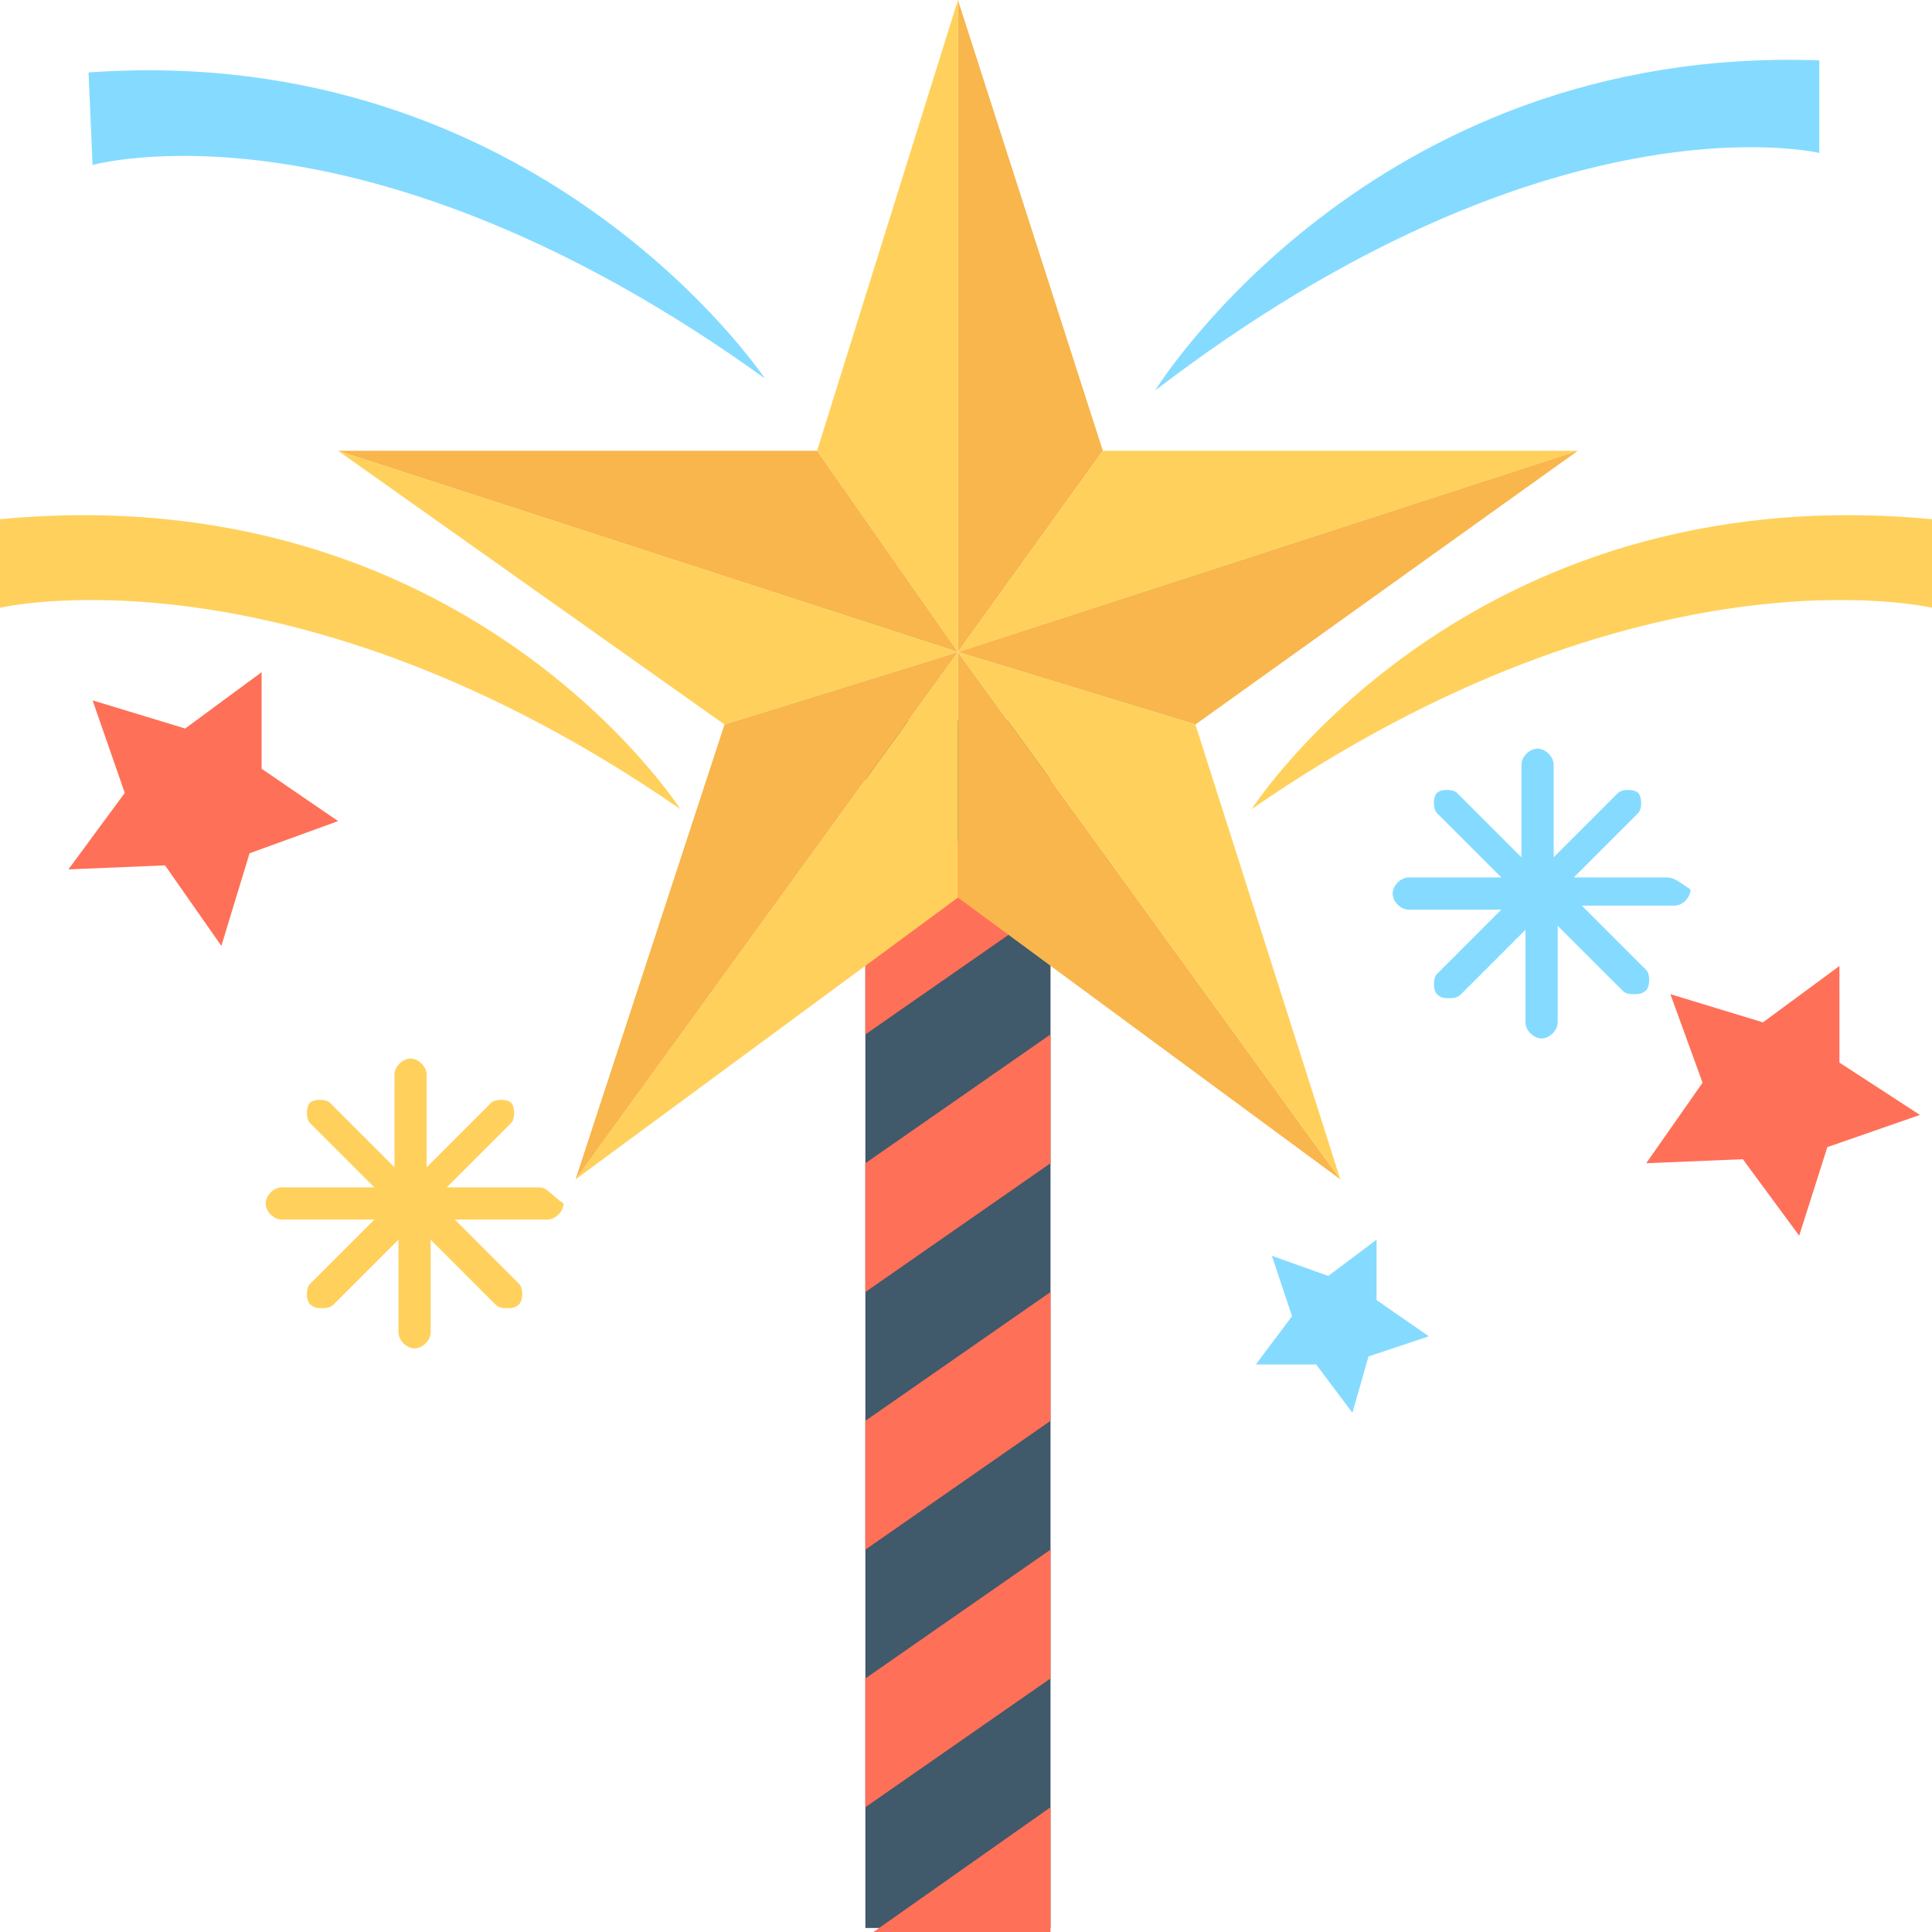 <?xml version="1.0" encoding="utf-8"?>
<!-- Generator: Adobe Illustrator 18.0.0, SVG Export Plug-In . SVG Version: 6.00 Build 0)  -->
<!DOCTYPE svg PUBLIC "-//W3C//DTD SVG 1.1//EN" "http://www.w3.org/Graphics/SVG/1.1/DTD/svg11.dtd">
<svg version="1.1" id="Layer_1" xmlns="http://www.w3.org/2000/svg" xmlns:xlink="http://www.w3.org/1999/xlink" x="0px" y="0px"
	 viewBox="0 0 48 48" enable-background="new 0 0 48 48" xml:space="preserve">
<g>
	<path fill="#FFD15C" d="M31.1,20.1c0,0,5.3-8.3,16.9-7.2v2.2C48,15.1,40.8,13.4,31.1,20.1z"/>
	<path fill="#84DBFF" d="M28.7,9.7c0,0,5.3-8.6,16.5-8.2l0,2.3C45.2,3.8,38.5,2.2,28.7,9.7z"/>
	<path fill="#FFD15C" d="M16.9,20.1c0,0-5.3-8.3-16.9-7.2v2.2C0,15.1,7.2,13.4,16.9,20.1z"/>
	<path fill="#84DBFF" d="M19,9.4c0,0-5.6-8.4-16.8-7.6l0.1,2.3C2.3,4.1,9,2.2,19,9.4z"/>
	<path fill="#84DBFF" d="M41.4,21.8h-2.3l1.6-1.6c0.1-0.1,0.1-0.4,0-0.5c-0.1-0.1-0.4-0.1-0.5,0l-1.6,1.6v-2.3
		c0-0.2-0.2-0.4-0.4-0.4s-0.4,0.2-0.4,0.4v2.3l-1.6-1.6c-0.1-0.1-0.4-0.1-0.5,0c-0.1,0.1-0.1,0.4,0,0.5l1.6,1.6H35
		c-0.2,0-0.4,0.2-0.4,0.4c0,0.2,0.2,0.4,0.4,0.4h2.3l-1.6,1.6c-0.1,0.1-0.1,0.4,0,0.5c0.1,0.1,0.2,0.1,0.3,0.1s0.2,0,0.3-0.1
		l1.6-1.6v2.3c0,0.2,0.2,0.4,0.4,0.4s0.4-0.2,0.4-0.4V23l1.6,1.6c0.1,0.1,0.2,0.1,0.3,0.1s0.2,0,0.3-0.1c0.1-0.1,0.1-0.4,0-0.5
		l-1.6-1.6h2.3c0.2,0,0.4-0.2,0.4-0.4C41.7,21.9,41.6,21.8,41.4,21.8z"/>
	<path fill="#FFD15C" d="M13.4,29.5h-2.3l1.6-1.6c0.1-0.1,0.1-0.4,0-0.5c-0.1-0.1-0.4-0.1-0.5,0L10.6,29v-2.3c0-0.2-0.2-0.4-0.4-0.4
		c-0.2,0-0.4,0.2-0.4,0.4V29l-1.6-1.6c-0.1-0.1-0.4-0.1-0.5,0c-0.1,0.1-0.1,0.4,0,0.5l1.6,1.6H7c-0.2,0-0.4,0.2-0.4,0.4
		c0,0.2,0.2,0.4,0.4,0.4h2.3l-1.6,1.6c-0.1,0.1-0.1,0.4,0,0.5c0.1,0.1,0.2,0.1,0.3,0.1c0.1,0,0.2,0,0.3-0.1l1.6-1.6v2.3
		c0,0.2,0.2,0.4,0.4,0.4c0.2,0,0.4-0.2,0.4-0.4v-2.3l1.6,1.6c0.1,0.1,0.2,0.1,0.3,0.1s0.2,0,0.3-0.1c0.1-0.1,0.1-0.4,0-0.5l-1.6-1.6
		h2.3c0.2,0,0.4-0.2,0.4-0.4C13.7,29.7,13.6,29.5,13.4,29.5z"/>
	<polygon fill="#FF7058" points="45.7,24 45.7,26.4 47.7,27.7 45.4,28.5 44.7,30.7 43.3,28.8 40.9,28.9 42.3,26.9 41.5,24.7 
		43.8,25.4 	"/>
	<polygon fill="#FF7058" points="6.5,16.7 6.5,19.1 8.4,20.4 6.2,21.2 5.5,23.5 4.1,21.5 1.7,21.6 3.1,19.7 2.3,17.4 4.6,18.1 	"/>
	<polygon fill="#84DBFF" points="34.2,30.8 34.2,32.3 35.5,33.2 34,33.7 33.6,35.1 32.7,33.9 31.2,33.9 32.1,32.7 31.6,31.2 
		33,31.7 	"/>
	<rect x="21.5" y="17.9" fill="#40596B" width="4.6" height="30"/>
	<polygon fill="#FF7058" points="26.1,48 26.1,44.9 21.7,48 	"/>
	<polygon fill="#FF7058" points="21.5,44.9 21.5,41.7 26.1,38.5 26.1,41.7 	"/>
	<polygon fill="#FF7058" points="21.5,38.5 21.5,35.3 26.1,32.1 26.1,35.3 	"/>
	<polygon fill="#FF7058" points="21.5,32.1 21.5,28.9 26.1,25.7 26.1,28.9 	"/>
	<polygon fill="#FF7058" points="21.5,25.7 21.5,22.5 26.1,19.3 26.1,22.5 	"/>
	<polygon fill="#F8B64C" points="23.8,16.2 23.8,0 27.4,11.2 	"/>
	<polygon fill="#FFD15C" points="23.8,16.2 23.8,0 20.3,11.2 	"/>
	<polygon fill="#FFD15C" points="23.8,16.2 39.2,11.2 27.4,11.2 	"/>
	<polygon fill="#F8B64C" points="23.8,16.2 39.2,11.2 29.7,18 	"/>
	<polygon fill="#F8B64C" points="23.8,16.2 33.3,29.3 23.8,22.3 	"/>
	<polygon fill="#FFD15C" points="23.8,16.2 33.3,29.3 29.7,18 	"/>
	<polygon fill="#F8B64C" points="23.8,16.2 8.4,11.2 20.3,11.2 	"/>
	<polygon fill="#FFD15C" points="23.8,16.2 8.4,11.2 18,18 	"/>
	<polygon fill="#FFD15C" points="23.8,16.2 14.3,29.3 23.8,22.3 	"/>
	<polygon fill="#F8B64C" points="23.8,16.2 14.3,29.3 18,18 	"/>
</g>
</svg>
